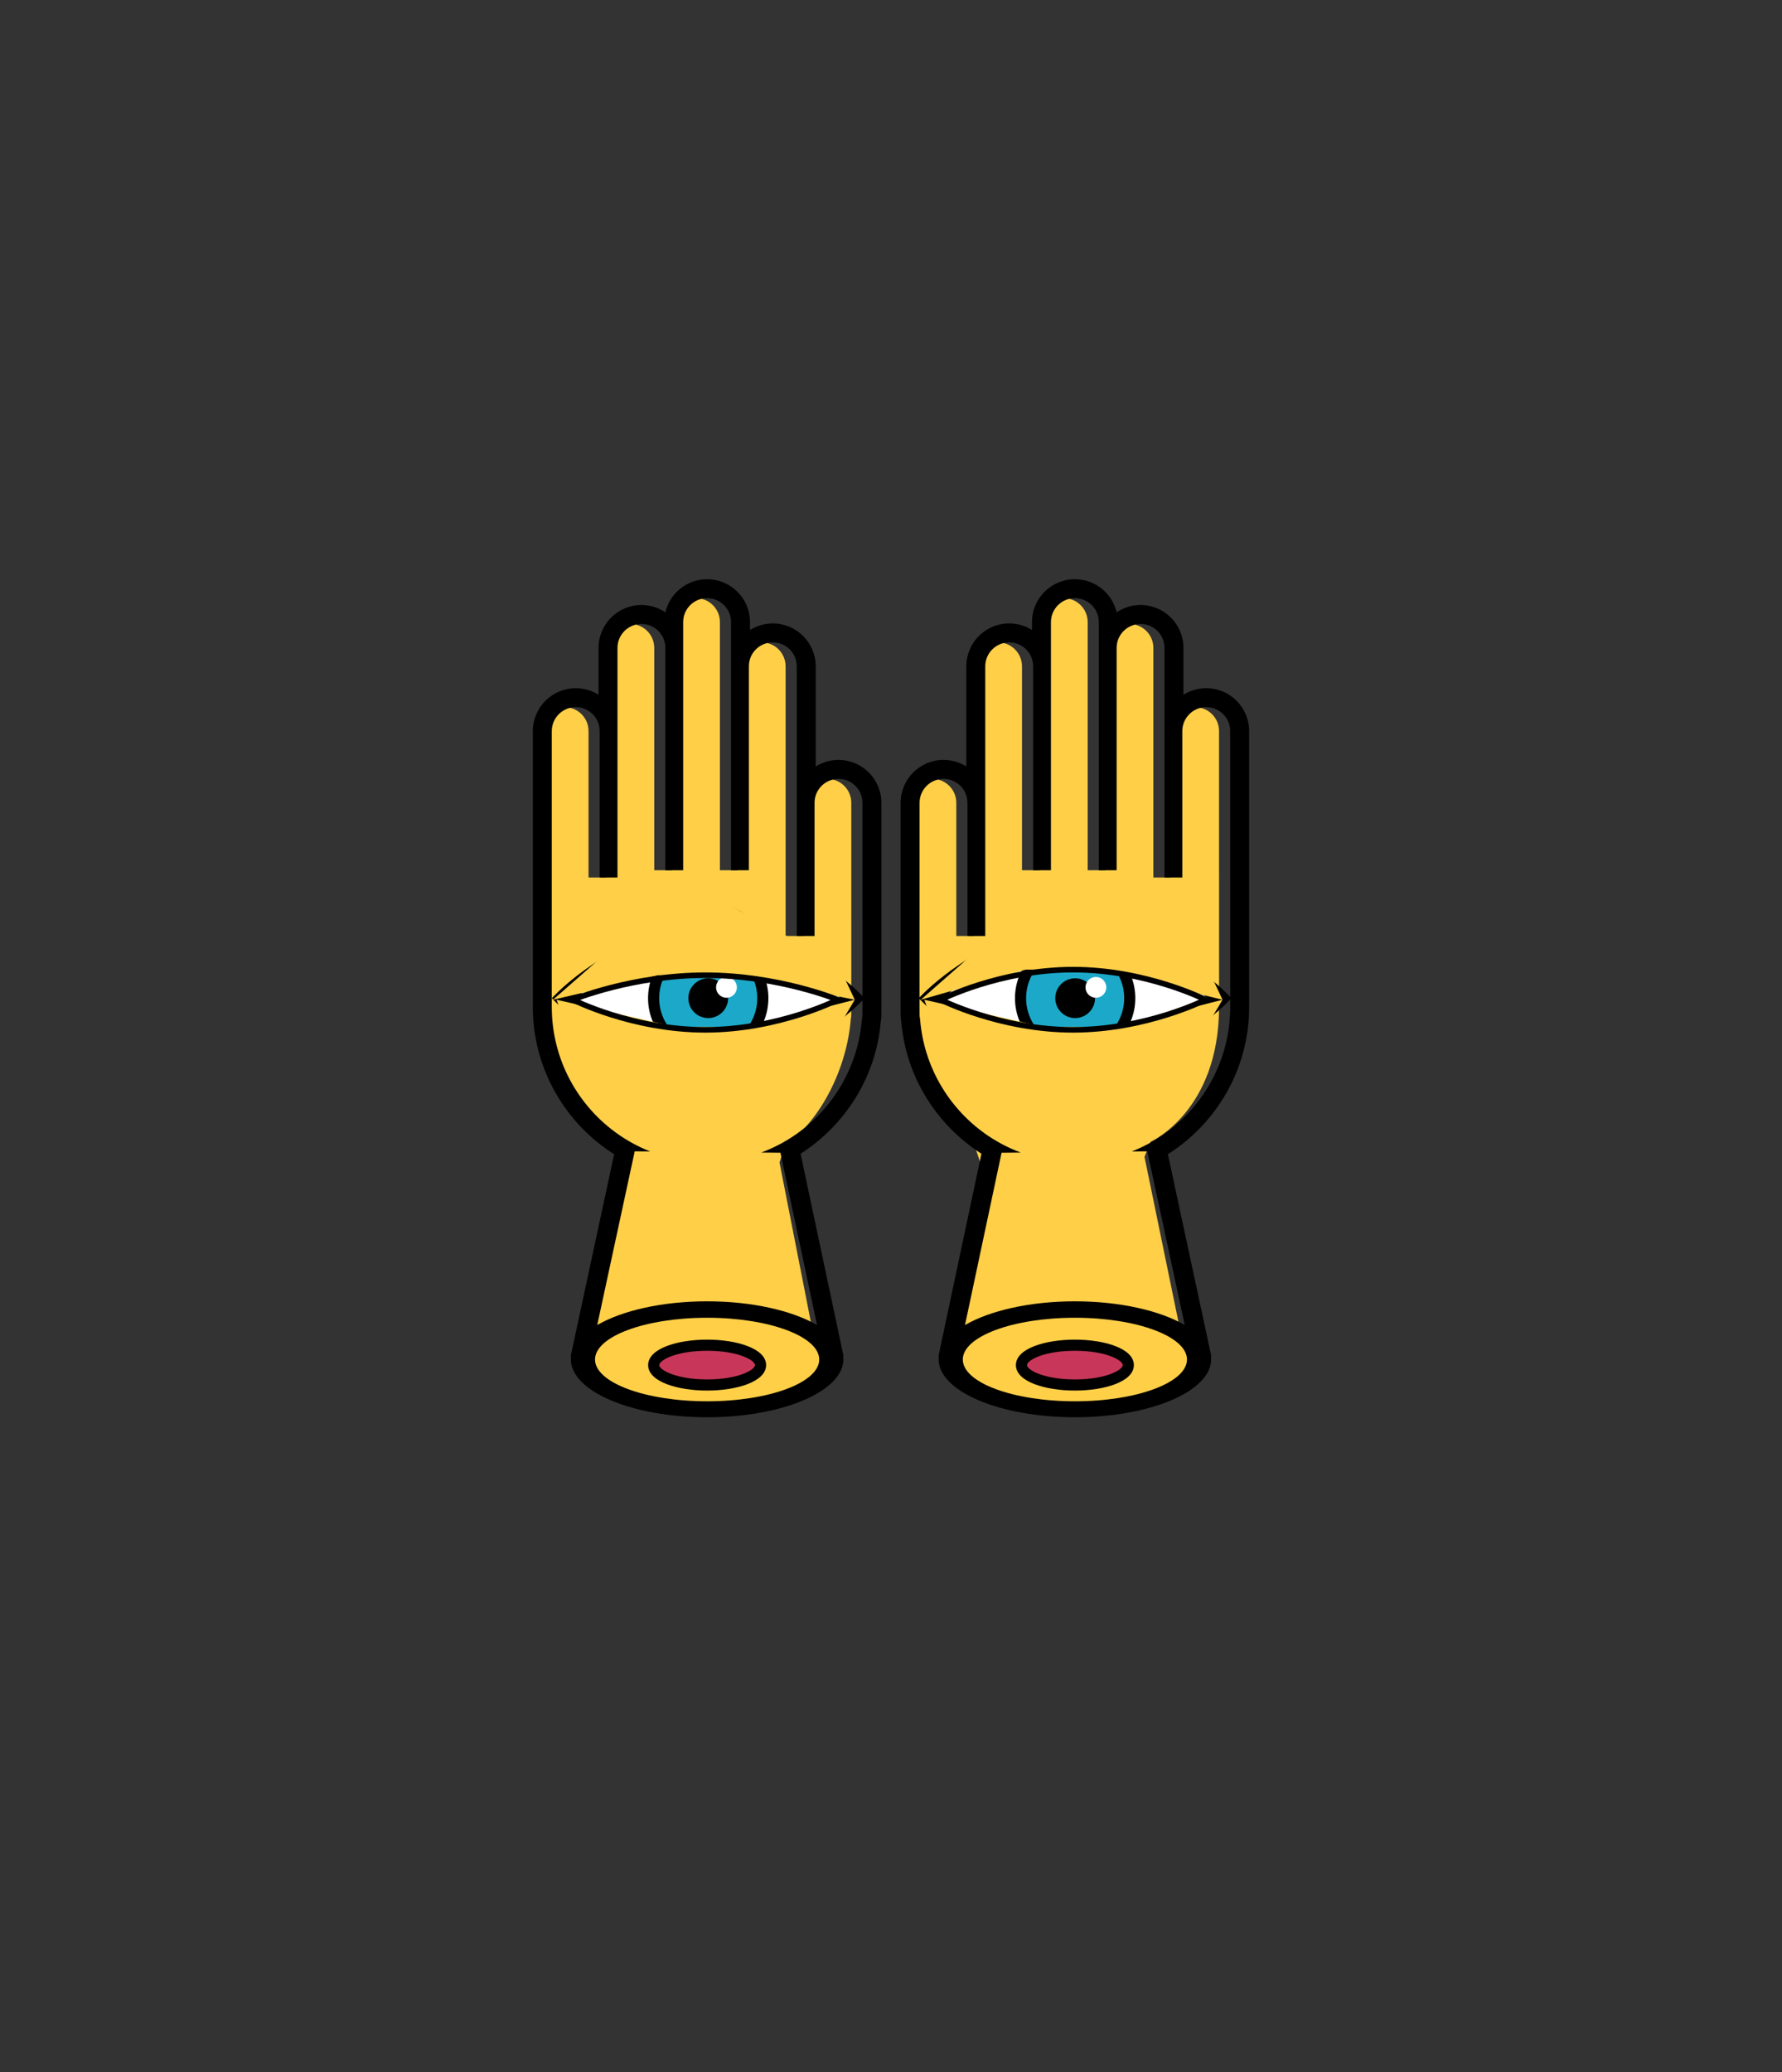 <?xml version="1.0" encoding="utf-8"?>
<!-- Generator: Adobe Illustrator 17.1.0, SVG Export Plug-In . SVG Version: 6.00 Build 0)  -->
<!DOCTYPE svg PUBLIC "-//W3C//DTD SVG 1.1//EN" "http://www.w3.org/Graphics/SVG/1.1/DTD/svg11.dtd">
<svg version="1.1" xmlns="http://www.w3.org/2000/svg" xmlns:xlink="http://www.w3.org/1999/xlink" x="0px" y="0px"
	 viewBox="0 0 320 372" enable-background="new 0 0 320 372" xml:space="preserve">
<rect x="0" y="0" width="320" height="372" fill="#333333" stroke="none"/>
<g id="_x31_">
</g>
<g id="Capa_3">
	<g>
		<g id="MANO_114_">
			<path id="RELLENO_114_" fill="#FFCF48" d="M152.869,165.033v-20.909c0-2.374-1.924-4.298-4.299-4.298
				c-2.373,0-4.299,1.924-4.299,4.298v23.909h-3.197V119.62c0-2.376-1.924-4.3-4.299-4.3c-2.373,0-4.299,1.925-4.299,4.3v36.609
				h-3.198v-44.546c0-2.375-1.923-4.299-4.298-4.299s-4.301,1.924-4.301,4.299v44.546h-3.195v-39.915
				c0-2.375-1.926-4.299-4.299-4.299c-2.376,0-4.302,1.924-4.302,4.299v41.222h-3.195v-26.285c0-2.374-1.925-4.3-4.299-4.3
				c-2.376,0-4.302,1.926-4.302,4.3v26.283h-0.002v7.499v14.296v1.436h0.002c0,18.752,12.301,24.215,12.301,24.215l1.09,2.699
				l-6.641,32.259h42.283l-6.141-31.259l1.031-3.091c6.601-4.646,11.094-14.087,11.766-22.605c0.061-0.289,0.092-0.588,0.092-0.896
				v-1.297c0-0.01,0.004-0.017,0.004-0.025v-15.731H152.869z"/>
			<path id="TRAZO_114_" d="M150.571,136.421c-1.502,0-2.904,0.432-4.09,1.18v-17.98c0-4.248-3.457-7.703-7.706-7.703
				c-1.502,0-2.902,0.433-4.092,1.179v-1.412c0.002-4.248-3.454-7.703-7.702-7.703c-3.644,0-6.704,2.539-7.501,5.941
				c-1.228-0.828-2.707-1.312-4.295-1.312c-4.249,0-7.705,3.456-7.705,7.704v8.41c-1.187-0.746-2.588-1.178-4.09-1.178
				c-4.25,0-7.705,3.455-7.705,7.704v26.285l-0.002,7.497v14.296v1.438c0.002,11.117,5.834,20.89,14.596,26.442l-7.793,36.229h0.066
				c-0.025,0.193-0.041,0.388-0.041,0.584c0,5.748,10.957,10.407,24.469,10.407c13.514,0,24.468-4.659,24.468-10.407
				c0-0.196-0.016-0.391-0.041-0.584h0.067l-7.711-36.318c7.966-5.104,13.545-13.711,14.393-23.675
				c0.078-0.449,0.121-0.906,0.121-1.357v-1.191v-0.01v-0.119v-15.733v-20.909C158.277,139.878,154.82,136.421,150.571,136.421z
				 M154.875,180.765c0,0.008-0.004,0.016-0.004,0.025v1.297c0,0.309-0.031,0.607-0.092,0.896
				c-0.674,8.518-5.166,15.957-11.768,20.604c-1.934,1.362-4.051,2.479-6.305,3.317l3.437,0.033l0.42,1.975l6.151,28.959
				c-4.454-2.581-11.632-4.257-19.735-4.257c-8.098,0-15.273,1.674-19.728,4.252l6.229-28.872l0.498-2.307l2.779,0.026
				c-2.033-0.801-3.948-1.832-5.715-3.064c-7.224-5.039-11.955-13.406-11.955-22.885h-0.004v-1.436v-14.296v-7.499h0.004v-26.283
				c0-2.374,1.926-4.3,4.301-4.3c2.374,0,4.299,1.926,4.299,4.3v26.285h3.195v-41.222c0-2.375,1.926-4.299,4.301-4.299
				s4.299,1.924,4.299,4.299v39.915h3.197v-44.546c0-2.375,1.925-4.299,4.3-4.299c2.375,0,4.298,1.924,4.298,4.299v44.546h3.197
				V119.62c0-2.375,1.926-4.3,4.299-4.3c2.375,0,4.3,1.924,4.3,4.3v48.413h3.197v-23.909c0-2.374,1.926-4.298,4.299-4.298
				c2.374,0,4.3,1.924,4.3,4.298v20.909h0.004V180.765z"/>
			<ellipse id="RELLENO_2_228_" fill="#FFCF48" cx="126.98" cy="244.062" rx="20.129" ry="7.498"/>
			<g>
				<ellipse id="RELLENO_2_227_" fill="#C83759" cx="126.98" cy="245.063" rx="9.593" ry="3.573"/>
				<path d="M126.98,249.637c-5.264,0-10.593-1.571-10.593-4.573c0-3.002,5.329-4.573,10.593-4.573
					c5.264,0,10.593,1.571,10.593,4.573C137.573,248.065,132.244,249.637,126.98,249.637z M126.98,242.49
					c-5.561,0-8.593,1.7-8.593,2.573c0,0.873,3.032,2.573,8.593,2.573c5.561,0,8.593-1.7,8.593-2.573
					C135.573,244.19,132.541,242.49,126.98,242.49z"/>
			</g>
		</g>
		<g id="MANO_113_">
			<path id="RELLENO_113_" fill="#FFCF48" d="M163.129,165.033v-20.909c0-2.374,1.926-4.298,4.301-4.298
				c2.373,0,4.299,1.924,4.299,4.298v23.909h3.197V119.62c0-2.376,1.924-4.3,4.299-4.3c2.373,0,4.299,1.925,4.299,4.3v36.609h3.197
				v-44.546c0-2.375,1.922-4.299,4.297-4.299s4.301,1.924,4.301,4.299v44.546h3.195v-39.915c0-2.375,1.926-4.299,4.299-4.299
				c2.375,0,4.301,1.924,4.301,4.299v41.222h3.195v-26.285c0-2.374,1.926-4.3,4.299-4.3c2.375,0,4.301,1.926,4.301,4.3v26.283h0.004
				v7.499v14.296v1.436h-0.004c0,18.752-12.299,24.215-12.299,24.215l-1.09,2.699l6.641,32.259h-42.281l6.141-31.259l-1.031-3.091
				c-6.602-4.646-11.094-14.087-11.768-22.605c-0.061-0.289-0.092-0.588-0.092-0.896v-1.297c0-0.01-0.004-0.017-0.004-0.025v-15.731
				H163.129z"/>
			<path id="TRAZO_113_" d="M161.725,144.124v20.909v15.733v0.119v0.01v1.191c0,0.451,0.043,0.908,0.121,1.357
				c0.848,9.964,6.428,18.571,14.393,23.675l-7.711,36.318h0.068c-0.025,0.193-0.041,0.388-0.041,0.584
				c0,5.748,10.953,10.407,24.467,10.407c13.512,0,24.467-4.659,24.467-10.407c0-0.196-0.016-0.391-0.041-0.584h0.066l-7.793-36.229
				c8.762-5.553,14.594-15.325,14.596-26.442v-1.438v-14.296l-0.002-7.497v-26.285c0-4.249-3.455-7.704-7.705-7.704
				c-1.502,0-2.902,0.432-4.09,1.178v-8.41c0-4.248-3.455-7.704-7.705-7.704c-1.586,0-3.064,0.483-4.293,1.312
				c-0.799-3.402-3.857-5.941-7.502-5.941c-4.248,0-7.703,3.455-7.701,7.703v1.412c-1.189-0.746-2.59-1.179-4.092-1.179
				c-4.248,0-7.705,3.455-7.705,7.703v17.98c-1.186-0.748-2.588-1.18-4.09-1.18C165.182,136.421,161.725,139.878,161.725,144.124z
				 M165.127,165.033h0.004v-20.909c0-2.374,1.926-4.298,4.301-4.298c2.373,0,4.299,1.924,4.299,4.298v23.909h3.197V119.62
				c0-2.376,1.924-4.3,4.299-4.3c2.373,0,4.299,1.925,4.299,4.3v36.609h3.197v-44.546c0-2.375,1.922-4.299,4.297-4.299
				s4.301,1.924,4.301,4.299v44.546h3.195v-39.915c0-2.375,1.926-4.299,4.299-4.299c2.375,0,4.301,1.924,4.301,4.299v41.222h3.195
				v-26.285c0-2.374,1.926-4.3,4.299-4.3c2.375,0,4.301,1.926,4.301,4.3v26.283h0.004v7.499v14.296v1.436h-0.004
				c0,9.479-4.73,17.846-11.955,22.885c-1.766,1.232-3.682,2.264-5.713,3.064l2.779-0.026l0.498,2.307l6.229,28.872
				c-4.455-2.578-11.631-4.252-19.727-4.252c-8.103,0-15.281,1.676-19.734,4.257l6.15-28.959l0.42-1.975l3.438-0.033
				c-2.254-0.839-4.371-1.955-6.305-3.317c-6.602-4.646-11.094-12.086-11.768-20.604c-0.061-0.289-0.092-0.588-0.092-0.896v-1.297
				c0-0.01-0.004-0.017-0.004-0.025V165.033z"/>
			<ellipse id="RELLENO_2_226_" fill="#FFCF48" cx="193.021" cy="244.062" rx="20.128" ry="7.498"/>
			<g>
				<ellipse id="RELLENO_2_225_" fill="#C83759" cx="193.021" cy="245.063" rx="9.593" ry="3.573"/>
				<path d="M182.428,245.064c0-3.002,5.33-4.573,10.594-4.573s10.592,1.571,10.592,4.573c0,3.002-5.328,4.573-10.592,4.573
					S182.428,248.065,182.428,245.064z M184.428,245.064c0,0.873,3.033,2.573,8.594,2.573c5.559,0,8.592-1.7,8.592-2.573
					c0-0.873-3.033-2.573-8.592-2.573C187.461,242.49,184.428,244.19,184.428,245.064z"/>
			</g>
		</g>
		<g id="OJO_111_" display="none">
			<g display="inline">
				<path id="OJO_112_" fill="#FFFFFF" d="M153.023,179.28c0,0-11.627,11.61-25.968,11.61c-14.342,0-25.968-11.61-25.968-11.61
					s11.626-11.607,25.968-11.607C141.396,167.673,153.023,179.28,153.023,179.28z"/>
				<path d="M127.056,192.391c-14.792,0-26.536-11.558-27.028-12.049l-1.062-1.061l1.062-1.062
					c0.492-0.491,12.236-12.046,27.028-12.046s26.536,11.555,27.028,12.046l1.062,1.062l-1.062,1.061
					C153.592,180.833,141.848,192.391,127.056,192.391z M103.314,179.278c3.223,2.79,12.732,10.111,23.741,10.111
					c11.033,0,20.524-7.317,23.741-10.107c-3.223-2.789-12.732-10.109-23.741-10.109
					C116.022,169.173,106.531,176.489,103.314,179.278z"/>
			</g>
			<g display="inline">
				<circle id="IRIS_56_" fill="#1CA9C9" cx="127.056" cy="179.28" r="9.805"/>
				<path d="M127.056,190.086c-5.958,0-10.805-4.848-10.805-10.806c0-5.957,4.847-10.805,10.805-10.805s10.806,4.848,10.806,10.805
					C137.861,185.238,133.014,190.086,127.056,190.086z M127.056,170.476c-4.854,0-8.805,3.949-8.805,8.805
					c0,4.855,3.95,8.805,8.805,8.805s8.806-3.949,8.806-8.805C135.861,174.425,131.91,170.476,127.056,170.476z"/>
			</g>
			<circle id="PUPILA_56_" display="inline" cx="127.056" cy="179.28" r="3.572"/>
			<circle id="BRILLO_OJO_56_" display="inline" fill="#FFFFFF" cx="130.333" cy="177.338" r="1.868"/>
			<g display="inline">
				<path d="M114.953,193.436c0,0,1.499,0.65,3.772,1.217c0.569,0.14,1.191,0.265,1.842,0.396c0.658,0.11,1.346,0.225,2.065,0.3
					c0.712,0.117,1.462,0.111,2.213,0.177c0.753,0.06,1.524,0.012,2.29,0.025c0.767-0.047,1.536-0.068,2.291-0.136
					c0.749-0.121,1.5-0.158,2.219-0.266c0.711-0.146,1.409-0.253,2.074-0.361c0.657-0.132,1.274-0.296,1.856-0.412
					c0.577-0.131,1.118-0.227,1.579-0.373c0.465-0.135,0.88-0.233,1.222-0.319c0.686-0.167,1.091-0.247,1.091-0.247
					s-0.33,0.232-0.932,0.611c-0.302,0.188-0.667,0.421-1.099,0.667c-0.423,0.269-0.929,0.507-1.49,0.747
					c-0.561,0.244-1.162,0.541-1.829,0.766c-0.67,0.214-1.38,0.445-2.125,0.648c-0.753,0.166-1.539,0.329-2.342,0.457
					c-0.809,0.097-1.637,0.149-2.463,0.216c-0.831-0.035-1.662-0.013-2.476-0.099c-0.814-0.078-1.611-0.191-2.369-0.369
					c-0.767-0.132-1.481-0.379-2.158-0.595c-0.673-0.226-1.293-0.491-1.85-0.759c-0.559-0.265-1.054-0.539-1.476-0.811
					c-0.434-0.247-0.776-0.528-1.065-0.734C115.229,193.736,114.953,193.436,114.953,193.436z"/>
			</g>
			<path display="inline" d="M133.869,164.296c0,0-2.982-2.276-6.659-2.276c-3.677,0-6.658,2.276-6.658,2.276
				s2.981-1.139,6.659-1.139C130.888,163.157,133.869,164.296,133.869,164.296z"/>
		</g>
		<g id="OJO_109_" display="none">
			<g display="inline">
				<path id="OJO_110_" fill="#FFFFFF" d="M166.978,179.28c0,0,11.627,11.61,25.967,11.61c14.342,0,25.967-11.61,25.967-11.61
					s-11.625-11.607-25.967-11.607C178.605,167.673,166.978,179.28,166.978,179.28z"/>
				<path d="M165.918,180.342l-1.063-1.061l1.063-1.062c0.494-0.491,12.236-12.046,27.027-12.046
					c14.793,0,26.535,11.555,27.027,12.046l1.062,1.062l-1.062,1.061c-0.492,0.491-12.234,12.049-27.027,12.049
					C178.154,192.391,166.412,180.833,165.918,180.342z M192.945,169.173c-11.008,0-20.518,7.32-23.74,10.109
					c3.217,2.79,12.707,10.107,23.74,10.107c11.01,0,20.518-7.321,23.74-10.111C213.469,176.489,203.978,169.173,192.945,169.173z"
					/>
			</g>
			<g display="inline">
				<circle id="IRIS_55_" fill="#1CA9C9" cx="192.945" cy="179.28" r="9.805"/>
				<path d="M182.141,179.28c0-5.957,4.848-10.805,10.805-10.805s10.805,4.848,10.805,10.805c0,5.958-4.848,10.806-10.805,10.806
					S182.141,185.238,182.141,179.28z M184.141,179.28c0,4.855,3.949,8.805,8.805,8.805s8.805-3.949,8.805-8.805
					c0-4.855-3.949-8.805-8.805-8.805S184.141,174.425,184.141,179.28z"/>
			</g>
			<circle id="PUPILA_55_" display="inline" cx="192.945" cy="179.28" r="3.572"/>
			<circle id="BRILLO_OJO_55_" display="inline" fill="#FFFFFF" cx="196.671" cy="177.338" r="1.868"/>
			<g display="inline">
				<path d="M181.115,193.436c0,0,1.499,0.65,3.772,1.217c0.569,0.14,1.191,0.265,1.842,0.396c0.658,0.11,1.346,0.225,2.065,0.3
					c0.712,0.117,1.462,0.111,2.213,0.177c0.753,0.06,1.524,0.012,2.29,0.025c0.767-0.047,1.536-0.068,2.291-0.136
					c0.749-0.121,1.5-0.158,2.219-0.266c0.711-0.146,1.409-0.253,2.074-0.361c0.657-0.132,1.273-0.296,1.855-0.412
					c0.577-0.131,1.118-0.227,1.579-0.373c0.465-0.135,0.88-0.233,1.222-0.319c0.687-0.167,1.091-0.247,1.091-0.247
					s-0.33,0.232-0.932,0.611c-0.302,0.188-0.667,0.421-1.099,0.667c-0.423,0.269-0.929,0.507-1.49,0.747
					c-0.561,0.244-1.162,0.541-1.829,0.766c-0.67,0.214-1.38,0.445-2.125,0.648c-0.753,0.166-1.539,0.329-2.342,0.457
					c-0.809,0.097-1.637,0.149-2.463,0.216c-0.831-0.035-1.662-0.013-2.476-0.099c-0.814-0.078-1.61-0.191-2.369-0.369
					c-0.767-0.132-1.481-0.379-2.158-0.595c-0.673-0.226-1.293-0.491-1.85-0.759c-0.559-0.265-1.054-0.539-1.476-0.811
					c-0.434-0.247-0.776-0.528-1.065-0.734C181.392,193.736,181.115,193.436,181.115,193.436z"/>
			</g>
			<path display="inline" d="M199.605,164.296c0,0-2.982-2.276-6.658-2.276c-3.678,0-6.658,2.276-6.658,2.276
				s2.98-1.139,6.658-1.139C196.625,163.157,199.605,164.296,199.605,164.296z"/>
		</g>
		<g id="SANGRE_34_" display="none">
			<path display="inline" fill="#C83759" d="M126.631,255.894c0,2.637-1.377,4.109-3.074,4.109c-1.697,0-3.074-1.473-3.074-4.109
				c0-2.638,3.074-6.771,3.074-6.771S126.631,253.256,126.631,255.894z"/>
			<path display="inline" fill="#C83759" d="M133.539,264.637c0,2.637-1.376,4.109-3.074,4.109c-1.697,0-3.074-1.473-3.074-4.109
				c0-2.638,3.074-6.77,3.074-6.77S133.539,261.999,133.539,264.637z"/>
			<path display="inline" fill="#C83759" d="M127.559,273.515c0,2.637-1.377,4.109-3.074,4.109c-1.697,0-3.074-1.473-3.074-4.109
				c0-2.638,3.074-6.77,3.074-6.77S127.559,270.877,127.559,273.515z"/>
			<path display="inline" fill="#C83759" d="M134.613,281.006c0,2.637-1.377,4.109-3.074,4.109c-1.698,0-3.074-1.473-3.074-4.109
				c0-2.638,3.074-6.77,3.074-6.77S134.613,278.368,134.613,281.006z"/>
		</g>
		<g id="SANGRE_33_" display="none">
			<path display="inline" fill="#C83759" d="M193.371,253.888c0,2.637,1.377,4.109,3.074,4.109c1.699,0,3.074-1.473,3.074-4.109
				c0-2.638-3.074-6.77-3.074-6.77S193.371,251.25,193.371,253.888z"/>
			<path display="inline" fill="#C83759" d="M186.463,259.632c0,2.637,1.375,4.109,3.072,4.109c1.699,0,3.074-1.473,3.074-4.109
				c0-2.638-3.074-6.771-3.074-6.771S186.463,256.994,186.463,259.632z"/>
			<path display="inline" fill="#C83759" d="M192.443,269.511c0,2.637,1.375,4.109,3.074,4.109c1.697,0,3.072-1.473,3.072-4.109
				c0-2.638-3.072-6.771-3.072-6.771S192.443,266.873,192.443,269.511z"/>
			<path display="inline" fill="#C83759" d="M186.598,281.007c0,2.637,1.375,4.109,3.072,4.109c1.699,0,3.074-1.473,3.074-4.109
				c0-2.638-3.074-6.771-3.074-6.771S186.598,278.369,186.598,281.007z"/>
		</g>
	</g>
	<g id="PARPADOS_18_">
		<g id="OJOS_10_">
			<g id="OJO_107_">
				<g>
					<path id="OJO_108_" fill="#FFFFFF" d="M153.145,179.196c0,0-11.627,11.608-25.968,11.608
						c-14.342,0-25.968-11.608-25.968-11.608s11.626-11.608,25.968-11.608C141.519,167.588,153.145,179.196,153.145,179.196z"/>
					<path d="M127.178,192.305c-14.792,0-26.536-11.556-27.028-12.047l-1.062-1.061l1.062-1.062
						c0.492-0.491,12.236-12.047,27.028-12.047s26.536,11.556,27.028,12.047l1.062,1.062l-1.062,1.061
						C153.714,180.749,141.97,192.305,127.178,192.305z M103.436,179.194c3.223,2.79,12.732,10.11,23.741,10.11
						c11.033,0,20.524-7.316,23.741-10.107c-3.223-2.789-12.732-10.109-23.741-10.109
						C116.144,169.089,106.653,176.405,103.436,179.194z"/>
				</g>
				<g>
					<circle id="IRIS_54_" fill="#1CA9C9" cx="127.178" cy="179.196" r="9.805"/>
					<path d="M127.178,190.001c-5.958,0-10.805-4.847-10.805-10.805c0-5.957,4.847-10.805,10.805-10.805
						c5.958,0,10.806,4.848,10.806,10.805C137.983,185.154,133.136,190.001,127.178,190.001z M127.178,170.392
						c-4.854,0-8.805,3.949-8.805,8.805s3.95,8.805,8.805,8.805c4.855,0,8.806-3.949,8.806-8.805S132.032,170.392,127.178,170.392z"
						/>
				</g>
				<circle id="PUPILA_54_" cx="127.178" cy="179.196" r="3.572"/>
				<circle id="BRILLO_OJO_54_" fill="#FFFFFF" cx="130.455" cy="177.254" r="1.868"/>
				<g>
					<path d="M115.075,193.35c0,0,1.499,0.65,3.772,1.217c0.569,0.14,1.191,0.265,1.842,0.395c0.658,0.11,1.346,0.225,2.065,0.3
						c0.712,0.117,1.462,0.111,2.213,0.177c0.753,0.059,1.524,0.012,2.29,0.025c0.767-0.047,1.536-0.068,2.291-0.136
						c0.749-0.121,1.5-0.158,2.219-0.266c0.711-0.146,1.409-0.253,2.074-0.361c0.657-0.132,1.273-0.296,1.855-0.412
						c0.577-0.131,1.118-0.228,1.579-0.373c0.465-0.135,0.88-0.233,1.222-0.319c0.687-0.167,1.091-0.247,1.091-0.247
						s-0.331,0.232-0.932,0.611c-0.302,0.188-0.667,0.421-1.099,0.667c-0.423,0.269-0.929,0.507-1.49,0.747
						c-0.561,0.244-1.162,0.541-1.829,0.766c-0.67,0.214-1.38,0.445-2.125,0.648c-0.753,0.166-1.539,0.329-2.342,0.457
						c-0.809,0.097-1.637,0.149-2.463,0.216c-0.831-0.035-1.662-0.013-2.476-0.099c-0.815-0.078-1.611-0.191-2.369-0.369
						c-0.767-0.132-1.481-0.379-2.158-0.595c-0.673-0.226-1.293-0.491-1.85-0.759c-0.559-0.265-1.054-0.539-1.476-0.811
						c-0.434-0.247-0.776-0.528-1.065-0.734C115.352,193.65,115.075,193.35,115.075,193.35z"/>
				</g>
				<path d="M133.991,164.212c0,0-2.982-2.276-6.659-2.276c-3.677,0-6.658,2.276-6.658,2.276s2.981-1.138,6.659-1.138
					C131.01,163.074,133.991,164.212,133.991,164.212z"/>
			</g>
			<g id="OJO_105_">
				<g>
					<path id="OJO_106_" fill="#FFFFFF" d="M167.101,179.196c0,0,11.627,11.608,25.967,11.608c14.342,0,25.967-11.608,25.967-11.608
						s-11.625-11.608-25.967-11.608C178.727,167.588,167.101,179.196,167.101,179.196z"/>
					<path d="M166.04,180.258l-1.062-1.061l1.062-1.062c0.494-0.491,12.236-12.047,27.027-12.047
						c14.793,0,26.535,11.556,27.027,12.047l1.062,1.062l-1.062,1.061c-0.492,0.491-12.234,12.047-27.027,12.047
						C178.276,192.305,166.534,180.749,166.04,180.258z M193.067,169.089c-11.008,0-20.518,7.32-23.74,10.109
						c3.217,2.79,12.707,10.107,23.74,10.107c11.01,0,20.518-7.32,23.74-10.11C213.591,176.405,204.101,169.089,193.067,169.089z"/>
				</g>
				<g>
					<circle id="IRIS_53_" fill="#1CA9C9" cx="193.067" cy="179.196" r="9.805"/>
					<path d="M182.263,179.196c0-5.957,4.848-10.805,10.805-10.805s10.805,4.848,10.805,10.805c0,5.958-4.848,10.805-10.805,10.805
						S182.263,185.154,182.263,179.196z M184.263,179.196c0,4.855,3.949,8.805,8.805,8.805s8.805-3.949,8.805-8.805
						s-3.949-8.805-8.805-8.805S184.263,174.341,184.263,179.196z"/>
				</g>
				<circle id="PUPILA_53_" cx="193.067" cy="179.196" r="3.572"/>
				<circle id="BRILLO_OJO_53_" fill="#FFFFFF" cx="196.793" cy="177.254" r="1.868"/>
				<g>
					<path d="M181.237,193.35c0,0,1.499,0.65,3.772,1.217c0.569,0.14,1.191,0.265,1.842,0.395c0.658,0.11,1.346,0.225,2.065,0.3
						c0.712,0.117,1.462,0.111,2.213,0.177c0.753,0.059,1.524,0.012,2.29,0.025c0.767-0.047,1.536-0.068,2.291-0.136
						c0.749-0.121,1.5-0.158,2.219-0.266c0.711-0.146,1.409-0.253,2.074-0.361c0.657-0.132,1.273-0.296,1.855-0.412
						c0.577-0.131,1.118-0.228,1.579-0.373c0.465-0.135,0.88-0.233,1.222-0.319c0.686-0.167,1.091-0.247,1.091-0.247
						s-0.331,0.232-0.932,0.611c-0.302,0.188-0.667,0.421-1.099,0.667c-0.423,0.269-0.929,0.507-1.49,0.747
						c-0.561,0.244-1.162,0.541-1.829,0.766c-0.67,0.214-1.38,0.445-2.125,0.648c-0.753,0.166-1.539,0.329-2.343,0.457
						c-0.808,0.097-1.636,0.149-2.462,0.216c-0.831-0.035-1.662-0.013-2.476-0.099c-0.815-0.078-1.611-0.191-2.369-0.369
						c-0.767-0.132-1.482-0.379-2.158-0.595c-0.673-0.226-1.293-0.491-1.85-0.759c-0.559-0.265-1.054-0.539-1.475-0.811
						c-0.434-0.247-0.776-0.528-1.065-0.734C181.514,193.65,181.237,193.35,181.237,193.35z"/>
				</g>
				<path d="M199.727,164.212c0,0-2.982-2.276-6.658-2.276c-3.678,0-6.658,2.276-6.658,2.276s2.98-1.138,6.658-1.138
					C196.747,163.074,199.727,164.212,199.727,164.212z"/>
			</g>
		</g>
		<g id="PARPADOS_19_">
			<g>
				<polygon fill="#FFCF48" points="99.307,179.474 118.133,175.075 131.361,175.075 153.493,179.474 150.44,172.986 
					126.654,160.127 114.825,165.863 				"/>
				<polygon fill="#FFCF48" points="153.493,179.474 134.447,184.338 121.219,184.338 99.937,179.474 102.14,185.422 
					117.373,200.832 142.227,198.453 				"/>
				<path fill="none" stroke="#000000" stroke-miterlimit="10" d="M150.44,179.474c0,0-10.649,5.403-23.786,5.403
					s-23.785-5.403-23.785-5.403s10.648-4.402,23.785-4.402S150.44,179.474,150.44,179.474z"/>
			</g>
			<g>
				<polygon fill="#FFCF48" points="165.348,179.474 184.174,174.07 197.402,174.07 219.534,179.474 216.481,172.986 
					192.695,160.127 180.866,165.863 				"/>
				<polygon fill="#FFCF48" points="219.534,179.474 200.488,184.338 187.26,184.338 165.978,179.474 168.181,185.422 
					183.414,200.832 208.269,198.453 				"/>
				<path fill="none" stroke="#000000" stroke-miterlimit="10" d="M216.481,179.474c0,0-10.649,5.403-23.786,5.403
					c-13.137,0-23.785-5.403-23.785-5.403s10.648-5.403,23.785-5.403C205.832,174.07,216.481,179.474,216.481,179.474z"/>
			</g>
		</g>
	</g>
</g>
<g id="MANOS_EJEMPLO">
</g>
</svg>
